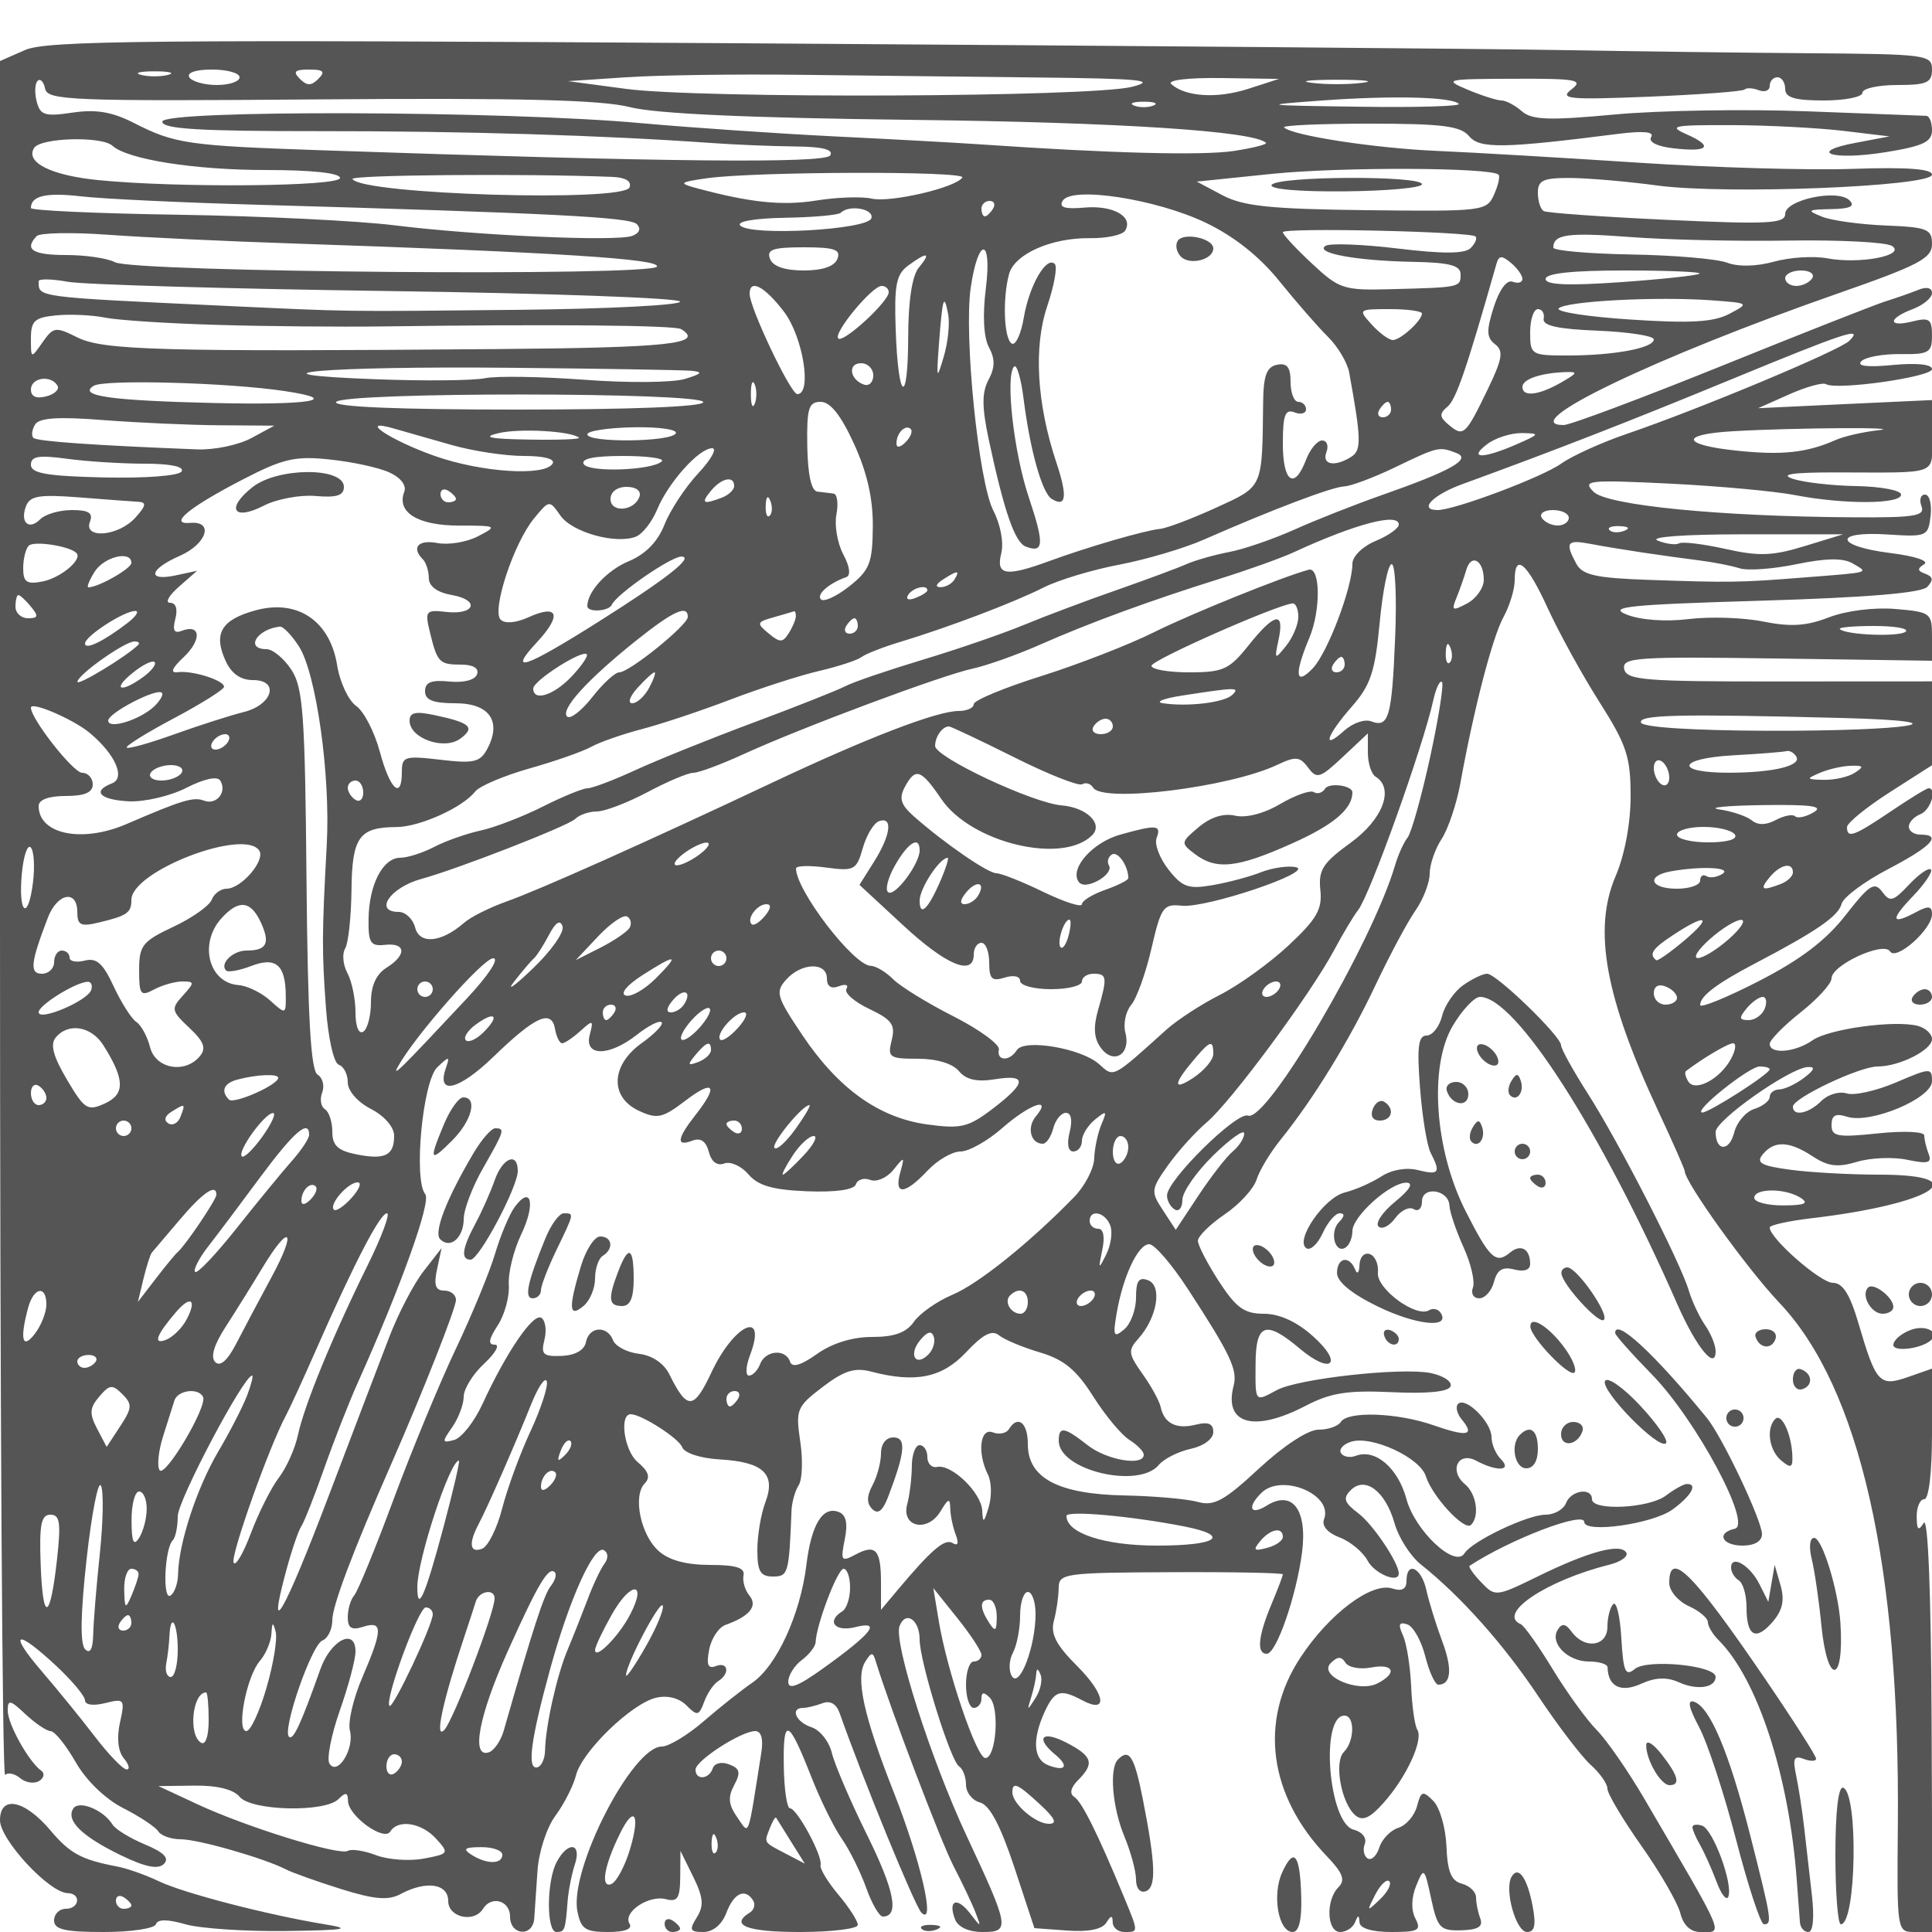 <svg xmlns="http://www.w3.org/2000/svg" version="1.0" width="250" height="250" viewBox="0 0 250 250" preserveAspectRatio="xMidYMid meet">
<g transform="translate(0,250) scale(0.01,-0.01)" fill="#555555" stroke="none">
<path d="M325 24353 l-325 -143 0 -11122 c0 -6117 30 -11092 66 -11056 36 37 124 18 195 -41 72 -60 182 -76 245 -37 64 39 76 99 27 134 -160 114 -433 602 -433 776 0 148 31 142 231 -47 128 -119 274 -217 325 -218 52 0 196 -180 322 -399 136 -239 384 -479 618 -598 215 -109 419 -245 453 -301 35 -55 165 -101 289 -101 227 0 1081 -245 1362 -390 83 -43 403 -157 713 -254 431 -135 611 -150 768 -66 334 179 619 137 619 -90 0 -212 335 -286 450 -100 109 176 350 107 350 -100 0 -246 295 -269 313 -25 7 96 26 373 42 614 16 246 118 561 232 715 112 152 232 387 266 523 77 308 716 927 1035 1004 148 35 297 -2 394 -98 140 -141 162 -137 230 45 40 111 122 231 181 268 156 96 131 257 -30 195 -102 -39 -124 16 -87 211 28 146 123 290 212 322 311 110 421 244 310 379 -58 69 -92 187 -77 261 21 99 -97 136 -435 136 -307 0 -531 61 -664 181 -233 209 -336 714 -179 874 76 78 50 157 -93 277 -172 145 -240 618 -88 618 136 0 621 -310 665 -426 30 -77 236 -144 487 -159 563 -32 729 -188 590 -554 -57 -151 -104 -429 -104 -618 0 -276 39 -343 200 -343 200 0 210 34 242 850 4 110 46 259 93 332 47 73 56 328 20 566 -61 411 -46 449 290 705 277 211 415 255 630 198 572 -150 919 -79 1229 254 215 229 332 290 422 217 68 -56 307 -156 530 -222 311 -92 472 -225 689 -568 156 -247 367 -500 469 -564 102 -64 186 -150 186 -192 0 -152 -480 -71 -727 124 -303 238 -373 248 -373 56 0 -380 1032 -628 1295 -312 65 79 251 172 412 208 168 36 293 129 293 217 0 109 -65 136 -226 96 -253 -63 -409 15 -455 228 -17 79 -123 272 -236 430 -184 260 -189 304 -51 457 242 270 311 682 125 753 -120 47 -157 -6 -157 -224 0 -156 -69 -342 -154 -412 -135 -113 -147 -87 -96 212 83 480 277 891 421 891 68 0 291 -259 497 -575 554 -850 649 -1050 595 -1257 -130 -498 264 -607 932 -259 323 168 541 203 1120 176 465 -22 732 6 756 78 20 61 -97 137 -260 170 -378 75 -1710 -72 -1987 -220 -289 -155 -280 -167 -277 337 3 527 130 571 572 199 412 -347 571 -197 170 161 -210 188 -434 290 -635 290 -253 0 -358 76 -582 420 -149 231 -272 467 -271 525 0 58 156 211 346 341 191 129 376 332 413 450 37 118 176 349 309 514 427 529 889 1281 1229 2000 182 385 414 819 516 965 102 146 186 362 186 479 0 117 69 319 154 449 85 129 194 454 243 721 174 962 415 1891 558 2151 80 146 145 360 145 475 0 364 158 230 430 -365 145 -316 445 -861 667 -1210 352 -554 403 -709 403 -1217 0 -353 -76 -759 -193 -1033 -297 -691 -137 -1570 552 -3045 188 -402 341 -750 341 -773 0 -142 804 -1261 1225 -1705 1041 -1098 1563 -3402 1533 -6767 -12 -1372 -12 -1375 218 -1375 l230 0 -11 2718 c-7 1661 -46 2662 -102 2575 -69 -110 -90 -91 -91 82 -1 124 43 225 98 225 59 0 100 348 100 845 l0 845 -311 -109 c-368 -128 -413 -80 -640 694 -111 378 -204 525 -332 525 -160 0 -817 576 -817 716 0 31 244 85 542 120 1568 184 2155 564 872 564 -377 0 -895 29 -1151 64 -377 51 -443 89 -352 200 150 180 342 172 648 -29 196 -129 323 -144 571 -69 176 53 469 65 651 26 268 -56 321 -41 275 78 -31 80 -56 187 -56 237 0 50 -263 62 -600 27 -524 -55 -600 -41 -600 108 0 127 53 155 202 107 303 -96 1098 238 1098 461 0 175 -20 174 -464 -16 -255 -109 -543 -174 -639 -143 -97 31 -245 -13 -329 -98 -165 -164 -368 -204 -368 -73 0 111 863 520 1098 520 281 0 702 213 702 354 0 68 -83 144 -184 171 -300 78 -1150 -38 -1363 -187 -224 -157 -553 -184 -553 -46 0 50 180 234 400 408 220 174 400 372 400 440 0 172 674 483 757 349 78 -127 543 285 543 482 0 104 -46 111 -193 33 -335 -180 -354 -114 -58 195 158 164 264 322 236 350 -28 27 -156 -61 -283 -197 -206 -219 -246 -229 -347 -91 -99 134 -166 91 -473 -303 -253 -325 -581 -575 -1120 -852 -419 -215 -762 -355 -762 -311 0 116 214 278 714 540 790 414 1075 610 1116 769 22 86 295 289 605 451 561 293 702 445 415 445 -82 0 -150 46 -150 103 0 57 68 129 150 161 132 51 221 336 105 336 -25 0 -245 -135 -489 -300 -478 -322 -566 -354 -566 -203 0 53 248 255 550 449 l550 352 0 542 0 543 -1975 -1 c-1751 -2 -1979 17 -2008 162 -30 149 158 161 1975 135 l2008 -29 0 315 c0 303 -17 316 -475 355 -276 23 -636 -23 -858 -108 -290 -113 -495 -126 -850 -55 -257 52 -692 66 -967 32 -300 -36 -620 -13 -800 58 -253 101 20 129 1739 180 1372 41 2075 100 2150 179 82 88 75 132 -25 169 -104 37 -108 67 -15 124 68 43 -123 106 -439 145 -717 90 -746 286 -35 240 508 -33 526 -25 557 241 17 151 -15 275 -72 275 -57 0 -78 -67 -46 -150 49 -127 -86 -149 -878 -144 -1728 10 -3189 154 -3365 330 -149 149 -70 157 984 106 630 -31 1361 -98 1625 -149 632 -122 1370 -119 1370 7 0 55 -259 104 -575 110 -316 5 -687 48 -825 94 -175 58 -11 83 550 83 1370 -2 1250 -47 1250 475 l0 461 -1125 -52 -1125 -53 400 178 c220 98 435 158 478 133 143 -82 1372 93 1372 195 0 62 -200 82 -506 53 -330 -32 -472 -15 -408 49 54 54 281 95 506 92 368 -5 408 19 408 240 0 212 -34 237 -250 183 -324 -81 -324 36 0 159 138 52 250 146 250 208 0 68 -70 85 -175 42 -96 -39 -287 -106 -425 -149 -137 -43 -1097 -421 -2132 -840 -1036 -418 -1951 -761 -2034 -761 -642 0 1191 880 3541 1700 1055 368 1225 457 1225 642 0 194 -60 218 -598 240 -329 13 -701 64 -825 114 -203 82 -191 92 118 98 245 4 314 37 238 113 -152 152 -833 9 -833 -176 0 -125 -221 -136 -1525 -76 -839 39 -1559 90 -1600 114 -41 23 -75 130 -75 237 0 162 70 193 425 191 234 -2 740 -46 1125 -98 883 -119 3550 -13 3550 141 0 75 -325 99 -1025 75 -564 -20 -1812 16 -2775 80 -962 63 -2132 132 -2600 152 -811 35 -1879 199 -1984 304 -27 27 470 49 1105 49 941 0 1179 -30 1289 -162 136 -164 440 -160 1930 30 328 41 469 27 426 -42 -39 -63 77 -121 288 -145 452 -53 526 24 173 180 -246 109 -182 122 573 120 468 -1 1120 -35 1450 -74 l600 -72 -433 -82 c-651 -122 -303 -233 385 -122 482 78 598 133 598 283 0 102 -34 187 -75 187 -41 1 -727 27 -1525 58 -797 31 -1922 13 -2500 -40 -859 -80 -1079 -72 -1208 42 -87 76 -205 139 -263 139 -58 0 -255 63 -437 139 -315 133 -288 139 597 142 819 3 906 -14 744 -139 -160 -123 -32 -135 1007 -93 655 27 1211 68 1235 93 25 24 108 20 185 -10 77 -29 140 -4 140 57 0 61 45 111 100 111 55 0 100 -67 100 -150 0 -113 122 -150 500 -150 275 0 500 45 500 100 0 55 203 100 450 100 383 0 450 30 450 200 0 191 -70 200 -1575 211 -866 6 -2317 25 -3225 41 -907 17 -5677 56 -10600 88 -7650 49 -8997 36 -9275 -87z m1850 -322 c-96 -25 -254 -25 -350 0 -96 25 -17 46 175 46 193 0 271 -21 175 -46z m925 -31 c0 -55 -132 -100 -294 -100 -162 0 -322 45 -356 100 -37 60 82 100 294 100 196 0 356 -45 356 -100z m1020 -20 c-93 -93 -147 -93 -240 0 -93 93 -67 120 120 120 187 0 213 -27 120 -120z m9330 17 c1312 -14 1528 -36 1200 -120 -524 -135 -5585 -156 -6550 -27 l-750 100 750 50 c413 28 1425 42 2250 32 825 -10 2220 -26 3100 -35z m-9316 -283 c2605 20 3646 -6 4016 -100 336 -86 1535 -140 3650 -165 2673 -31 4429 -145 4581 -297 21 -20 -169 -68 -420 -106 -406 -60 -1593 -30 -3261 85 -302 21 -1157 68 -1900 104 -742 37 -1867 114 -2500 171 -1758 161 -6200 175 -6200 20 0 -95 480 -124 2025 -123 1861 2 3691 -54 5075 -153 303 -22 789 -42 1081 -45 362 -3 509 -40 462 -116 -66 -107 -2180 -85 -6593 67 -1720 59 -1890 84 -2415 352 -284 145 -492 180 -796 135 -357 -53 -418 -35 -464 142 -29 112 -24 233 11 268 35 36 79 -10 98 -101 30 -151 342 -163 3550 -138z m12016 136 c-398 -129 -814 -103 -995 63 -55 50 222 83 650 77 l745 -11 -400 -129z m1475 78 c-179 -23 -471 -23 -650 0 -179 22 -32 40 325 40 358 0 504 -18 325 -40z m1252 -272 c31 -31 -547 -48 -1285 -37 -1272 17 -1298 21 -492 80 911 67 1687 48 1777 -43z m-3952 -22 c-69 -28 -181 -28 -250 0 -69 28 -12 50 125 50 138 0 194 -22 125 -50z m-13470 -520 c194 -177 1062 -314 1989 -314 591 0 956 -39 956 -103 0 -111 -2099 -130 -3123 -28 -614 60 -952 229 -836 416 82 134 874 156 1014 29z m17936 -374 c22 -21 -4 -137 -58 -258 -95 -214 -140 -219 -1640 -202 -1257 15 -1605 51 -1875 194 l-332 176 982 101 c885 90 2821 83 2923 -11z m-11469 -29 c173 -7 254 -56 224 -136 -75 -194 -3462 -92 -3585 108 -34 54 2222 73 3361 28z m4530 -8 c-81 -131 -933 -329 -1173 -273 -126 29 -449 18 -718 -25 -443 -70 -855 -27 -1561 164 -222 61 -206 74 150 125 619 87 3355 95 3302 9z m-9102 -353 c3799 -109 4800 -160 4890 -250 58 -58 36 -116 -58 -152 -201 -77 -2015 4 -3082 137 -467 58 -1716 119 -2775 136 -1059 16 -1925 55 -1925 87 0 158 195 204 650 151 275 -32 1310 -81 2300 -109z m12252 -232 c366 -175 696 -437 954 -757 217 -269 499 -592 627 -719 128 -126 252 -334 275 -461 157 -860 161 -1007 29 -1091 -215 -137 -386 -105 -323 60 31 83 6 150 -56 150 -62 0 -156 -112 -208 -250 -151 -396 -300 -291 -300 211 0 368 30 449 150 403 83 -32 150 -14 150 39 0 53 -45 97 -100 97 -55 0 -100 116 -100 257 0 192 -45 249 -175 223 -134 -27 -176 -138 -180 -482 -13 -1127 6 -1086 -610 -1368 -311 -142 -638 -266 -725 -274 -199 -20 -936 -234 -1437 -418 -557 -204 -688 -183 -617 101 35 138 -9 373 -102 553 -191 369 -383 2262 -293 2884 97 665 279 658 196 -6 -44 -350 -29 -636 40 -764 81 -151 79 -263 -6 -422 -87 -164 -86 -351 4 -775 199 -929 337 -1328 479 -1382 234 -90 241 33 39 636 -196 584 -307 1576 -190 1694 34 34 90 -157 123 -423 84 -664 239 -1213 363 -1290 189 -116 207 31 60 472 -254 762 -296 1497 -117 2025 89 263 133 507 97 543 -108 108 -330 -276 -401 -694 -36 -215 -107 -366 -157 -335 -100 62 -120 579 -34 898 70 260 548 472 1048 465 215 -3 419 41 454 97 111 180 -152 331 -523 299 -259 -23 -338 2 -284 89 117 190 1208 22 1850 -285z m-2752 182 c-34 -55 -82 -100 -106 -100 -24 0 -44 45 -44 100 0 55 48 100 106 100 58 0 78 -45 44 -100z m-1575 -125 c-49 -149 -1557 -233 -1696 -94 -53 53 185 94 579 101 368 6 692 35 722 65 109 109 436 50 395 -72z m7818 -235 c24 -24 -4 -91 -63 -150 -75 -75 -356 -77 -941 -6 -458 55 -880 71 -936 35 -148 -93 395 -193 1122 -207 484 -9 625 -46 625 -162 0 -168 -2 -169 -900 -192 -615 -17 -670 1 -1025 333 -206 192 -375 374 -375 404 0 63 2428 9 2493 -55z m-15293 -91 c3415 -115 4750 -200 4700 -299 -64 -128 -6768 -74 -7013 57 -95 51 -379 93 -630 93 -435 0 -548 72 -382 245 41 43 457 51 925 17 468 -34 1548 -85 2400 -113z m19350 38 c660 10 1260 -21 1333 -70 184 -123 -420 -238 -837 -160 -175 33 -486 14 -691 -43 -228 -63 -463 -68 -607 -13 -129 49 -688 97 -1241 106 -554 10 -1007 50 -1007 89 0 173 185 198 991 137 472 -36 1399 -57 2059 -46z m-12314 -237 c-37 -97 -192 -150 -436 -150 -244 0 -399 53 -436 150 -47 121 38 150 436 150 398 0 483 -29 436 -150z m1053 -113 c-86 -104 -136 -429 -137 -895 -2 -913 -130 -837 -162 97 -20 574 7 711 162 825 249 182 302 172 137 -27z m7811 -146 c0 -47 -56 -63 -125 -37 -77 30 -172 -98 -246 -328 -97 -306 -94 -395 17 -480 112 -87 96 -187 -93 -580 -289 -598 -315 -622 -502 -467 -127 105 -130 147 -20 239 111 94 245 483 633 1848 31 109 68 112 187 13 82 -68 149 -162 149 -208z m2292 68 c-23 -22 -481 -72 -1017 -110 -684 -48 -975 -36 -975 41 0 73 344 110 1017 110 559 0 998 -18 975 -41z m1458 -59 c-34 -55 -127 -100 -206 -100 -79 0 -144 45 -144 100 0 55 93 100 206 100 113 0 178 -45 144 -100z m-18425 -166 c2076 -29 3775 -90 3775 -137 0 -46 -934 -94 -2075 -106 -2345 -24 -2150 -26 -3825 52 -2456 115 -2400 108 -2400 318 0 33 169 31 375 -7 206 -37 2074 -91 4150 -120z m5120 -268 c246 -324 366 -1066 172 -1066 -86 0 -617 1117 -617 1298 0 199 193 98 445 -232z m1355 253 c0 -122 -589 -663 -653 -599 -69 68 437 680 562 680 50 0 91 -37 91 -81z m10876 -281 c-205 -107 -503 -124 -1276 -73 -555 36 -973 101 -930 145 94 94 1267 155 1976 104 492 -36 494 -37 230 -176z m-10164 -553 c-92 -310 -96 -298 -62 165 46 604 65 665 119 385 23 -117 -2 -365 -57 -550z m-9404 411 c628 -19 1592 -27 2142 -20 2167 30 3783 16 3864 -35 308 -190 -156 -240 -2389 -258 -4354 -36 -5090 -15 -5422 150 -285 142 -311 139 -453 -63 -150 -214 -150 -214 -150 51 0 227 48 271 325 298 179 18 464 5 633 -29 170 -34 822 -76 1450 -94z m15592 147 c0 -91 -277 -343 -377 -343 -51 0 -173 90 -273 200 -178 197 -175 200 235 200 228 0 415 -26 415 -57z m1575 -68 c-18 -89 185 -134 700 -154 399 -17 725 -67 725 -113 0 -112 -515 -208 -1112 -208 -475 0 -488 8 -488 300 0 165 45 300 100 300 55 0 89 -56 75 -125z m3954 -286 c-123 -123 -1950 -887 -2875 -1202 -328 -112 -712 -286 -854 -387 -245 -175 -1377 -600 -1597 -600 -252 0 -66 195 322 336 1182 431 2159 811 3475 1354 1495 616 1719 689 1529 499z m-14979 -387 c152 -15 131 -40 -90 -106 -159 -48 -744 -52 -1300 -10 -555 41 -1134 51 -1285 20 -151 -31 -781 -37 -1400 -14 -1855 68 -657 172 1725 149 1183 -11 2240 -29 2350 -39z m2350 -60 c0 -87 -53 -141 -119 -119 -185 62 -216 277 -39 277 87 0 158 -71 158 -158z m8900 -92 c-290 -166 -500 -190 -500 -57 0 99 228 179 550 192 174 7 167 -11 -50 -135z m-19457 -39 c30 -48 -35 -112 -144 -140 -129 -34 -199 -3 -199 88 0 155 256 194 343 52z m2937 -71 c760 -113 343 -184 -910 -155 -1347 32 -1768 92 -1557 223 138 85 1735 42 2467 -68z m6086 -165 c-28 -69 -50 -12 -50 125 0 138 22 194 50 125 28 -69 28 -181 0 -250z m-666 21 c0 -59 -934 -96 -2406 -96 -1544 0 -2384 35 -2345 98 81 131 4751 129 4751 -2z m1951 -540 c170 -371 247 -712 243 -1075 -4 -467 -41 -559 -304 -768 -165 -130 -330 -206 -367 -169 -63 63 103 209 327 288 61 22 47 135 -38 294 -76 143 -116 375 -89 517 27 141 11 263 -37 270 -47 6 -141 18 -208 25 -79 8 -125 214 -132 587 -8 494 17 575 174 575 124 0 262 -174 431 -544z m6949 444 c0 -55 -48 -100 -106 -100 -58 0 -78 45 -44 100 34 55 82 100 106 100 24 0 44 -45 44 -100z m-15150 -203 l700 -5 -298 -161 c-164 -89 -479 -155 -700 -146 -1336 52 -2074 104 -2120 149 -28 29 -19 107 22 173 54 87 302 103 885 57 446 -34 1126 -65 1511 -67z m2997 -256 c273 -78 692 -141 931 -141 264 0 410 -39 372 -100 -103 -166 -919 -113 -1522 99 -582 205 -1018 498 -528 355 138 -40 474 -136 747 -213z m1645 95 c23 -20 -270 -31 -650 -24 -507 8 -612 31 -392 83 274 65 942 27 1042 -59z m1252 55 c-69 -112 -1144 -122 -1144 -11 0 44 270 85 600 91 336 6 576 -30 544 -80z m2974 -113 c-71 -71 -118 -77 -118 -15 0 134 118 252 185 185 28 -28 -2 -105 -67 -170z m12582 154 c-192 -21 -440 -78 -550 -127 -369 -163 -689 -198 -1271 -137 -722 75 -751 212 -54 252 796 46 2274 55 1875 12z m-4686 -186 c-430 -186 -621 -183 -370 7 107 81 309 145 450 143 240 -4 234 -13 -80 -150z m-10579 -371 c-167 -179 -363 -477 -436 -662 -88 -223 -245 -384 -463 -475 -283 -119 -536 -393 -536 -581 0 -85 278 -69 317 18 60 137 767 625 901 623 170 -3 -191 -286 -1076 -845 -953 -601 -1178 -677 -799 -269 333 357 284 506 -108 327 -160 -72 -302 -84 -357 -29 -118 118 169 990 432 1309 198 241 199 241 342 37 151 -216 714 -373 975 -273 85 33 209 190 275 349 146 353 543 796 713 796 68 0 -13 -146 -180 -325z m9811 263 c202 -78 -68 -230 -975 -548 -341 -120 -846 -319 -1121 -443 -275 -123 -657 -255 -850 -291 -193 -37 -440 -108 -550 -157 -110 -49 -515 -199 -900 -334 -385 -134 -925 -337 -1200 -451 -275 -114 -865 -317 -1311 -451 -447 -135 -897 -288 -1000 -342 -104 -54 -639 -266 -1189 -471 -550 -205 -1233 -480 -1519 -611 -285 -132 -568 -239 -628 -239 -60 0 -322 -107 -581 -238 -260 -130 -621 -270 -804 -309 -182 -40 -452 -135 -600 -212 -147 -77 -345 -140 -439 -140 -225 -1 -405 -349 -410 -794 -4 -309 25 -354 213 -333 273 30 283 -132 18 -297 -132 -83 -200 -233 -200 -445 0 -176 -45 -348 -100 -382 -59 -36 -100 68 -100 251 0 172 -47 400 -105 508 -57 107 -70 250 -29 317 41 67 78 405 82 753 7 689 98 817 582 819 302 2 858 253 1020 461 55 70 370 203 700 297 330 93 690 219 800 280 110 61 403 163 650 228 248 64 765 236 1150 383 385 147 903 314 1150 371 248 58 495 139 550 181 55 41 280 129 500 195 624 189 1466 508 1850 702 193 98 634 231 981 297 348 66 843 212 1100 326 884 388 1657 681 1813 687 86 3 381 114 656 246 560 270 570 272 796 186z m-16976 -138 c335 0 518 -38 480 -100 -35 -57 -461 -90 -1006 -78 -738 17 -944 53 -944 164 0 111 100 127 464 78 255 -35 708 -64 1006 -64z m3168 -113 c147 -67 225 -168 193 -251 -102 -265 174 -436 706 -437 497 0 505 -5 249 -138 -145 -76 -381 -115 -525 -88 -250 48 -343 -58 -187 -213 40 -41 74 -149 75 -241 1 -106 109 -185 295 -218 371 -64 305 -262 -73 -219 -259 30 -274 12 -211 -250 97 -403 123 -432 404 -432 159 0 237 -47 209 -125 -25 -74 -171 -112 -358 -94 -232 24 -315 -9 -315 -125 0 -115 103 -156 393 -156 441 0 603 -234 412 -591 -92 -172 -175 -191 -606 -140 -462 54 -499 43 -499 -155 0 -371 -153 -233 -284 255 -69 258 -207 526 -307 596 -100 70 -211 306 -246 525 -92 574 -510 859 -1050 714 -449 -121 -556 -300 -394 -655 75 -165 194 -249 354 -249 350 0 254 -323 -124 -415 -164 -41 -563 -168 -886 -284 -322 -116 -603 -195 -623 -175 -20 20 255 191 611 380 356 189 648 373 648 407 1 84 -409 214 -599 189 -102 -13 -77 50 77 195 236 223 221 434 -23 341 -101 -39 -124 4 -85 154 33 127 7 208 -68 208 -68 0 -17 93 113 207 l236 207 -275 -59 c-378 -81 -346 78 50 252 351 154 447 453 138 427 -294 -25 -17 203 687 566 517 267 672 302 1121 254 287 -30 632 -105 767 -167z m3526 144 c-118 -118 -942 -148 -1010 -37 -43 70 130 106 507 106 315 0 541 -31 503 -69z m936 -320 c0 -49 -71 -117 -158 -150 -245 -94 -277 -74 -142 89 138 166 300 199 300 61z m-3600 -167 c0 -24 -45 -44 -100 -44 -55 0 -100 48 -100 106 0 58 45 78 100 44 55 -34 100 -82 100 -106z m2375 31 c-63 -189 -375 -216 -375 -32 0 92 85 157 208 157 123 0 191 -52 167 -125z m-6485 -68 c109 -5 100 -53 -40 -207 -217 -240 -674 -279 -586 -50 43 112 -16 150 -233 150 -160 0 -344 -53 -409 -118 -150 -150 -266 -42 -185 170 51 132 174 152 687 112 344 -27 689 -53 766 -57z m8170 -180 c-33 -33 -56 26 -52 131 5 117 28 141 60 61 29 -72 26 -159 -8 -192z m10340 -27 c0 -55 -65 -100 -144 -100 -79 0 -172 45 -206 100 -34 55 31 100 144 100 113 0 206 -45 206 -100z m-2200 -88 c0 -48 -135 -144 -300 -212 -167 -69 -300 -200 -300 -294 0 -305 -320 -1151 -512 -1353 -227 -238 -244 -81 -44 397 148 354 142 917 -9 878 -325 -86 -1531 -573 -2009 -812 -317 -158 -970 -412 -1451 -564 -481 -151 -875 -315 -875 -364 0 -48 -88 -88 -196 -88 -279 0 -1184 -348 -2404 -924 -1617 -763 -3009 -1386 -3445 -1541 -217 -77 -465 -201 -550 -276 -293 -256 -575 -284 -633 -62 -29 112 -125 203 -213 203 -326 0 -110 316 291 426 467 127 1903 687 1993 777 53 53 180 97 282 97 101 0 395 113 654 250 258 138 525 250 593 250 68 0 361 109 651 242 742 340 2562 1020 2963 1106 185 40 580 181 879 313 635 281 1425 570 2335 855 357 112 785 265 950 342 792 365 1350 511 1350 354z m2919 -80 c-72 -29 -159 -26 -192 8 -33 33 26 56 131 52 117 -5 141 -28 61 -60z m2331 -199 c-412 -127 -592 -133 -1023 -36 -288 64 -558 97 -600 72 -43 -24 -167 -8 -277 36 -116 47 345 81 1100 81 l1300 0 -500 -153z m-22361 -89 c83 -83 -206 -324 -442 -369 -202 -39 -247 -7 -247 172 0 121 32 252 72 292 66 66 527 -4 617 -95z m20261 7 c220 -33 551 -79 735 -102 185 -23 421 -69 526 -103 105 -33 436 -9 737 54 380 78 601 82 724 10 213 -124 248 -114 -622 -182 -842 -67 -968 -68 -2029 -31 -676 24 -846 63 -925 210 -147 274 -120 313 179 256 151 -29 455 -79 675 -112z m-19550 -135 c0 -73 -427 -316 -556 -316 -25 0 11 90 79 200 122 196 477 282 477 116z m17500 -218 c0 -105 -97 -243 -215 -306 -191 -102 -207 -94 -139 71 42 103 99 265 127 361 63 219 227 128 227 -126z m-1147 -746 c-42 -1032 -82 -1173 -310 -1086 -83 32 -239 -22 -347 -119 -297 -269 -235 -68 95 308 245 279 302 451 362 1088 39 416 109 757 155 757 47 0 67 -427 45 -948z m-5703 748 c-34 -55 -115 -99 -181 -98 -71 0 -59 40 31 98 192 124 227 124 150 0z m-350 -139 c0 -22 -70 -66 -155 -99 -89 -34 -129 -18 -94 39 58 95 249 141 249 60z m-11600 -211 c102 -123 95 -150 -38 -150 -89 0 -162 68 -162 150 0 83 17 150 38 150 21 0 94 -67 162 -150z m16400 -131 c0 -99 -71 -268 -157 -375 -150 -186 -154 -182 -98 81 79 371 -52 346 -388 -75 -251 -314 -329 -350 -768 -350 -269 0 -489 38 -489 85 0 73 1608 784 1825 807 41 4 75 -73 75 -173z m-15150 -80 c-309 -238 -550 -354 -550 -266 0 95 505 422 650 421 55 0 10 -70 -100 -155z m7250 78 c0 -106 -756 -717 -887 -717 -54 0 -212 -145 -350 -322 -139 -177 -285 -289 -325 -250 -90 91 265 481 896 985 477 381 666 467 666 304z m1398 8 c0 -41 -42 -140 -92 -219 -78 -124 -114 -124 -262 -1 -158 131 -153 146 68 208 131 37 249 72 263 77 14 6 24 -24 23 -65z m802 -125 c0 -55 -48 -100 -106 -100 -58 0 -78 45 -44 100 34 55 82 100 106 100 24 0 44 -45 44 -100z m-7234 -261 c225 -343 412 -1669 362 -2570 -63 -1154 -64 -1380 -10 -2114 29 -394 101 -711 166 -733 64 -21 116 -124 116 -228 0 -109 127 -255 300 -344 175 -90 300 -235 300 -347 0 -256 -119 -314 -490 -240 -240 48 -310 115 -310 294 0 127 -43 258 -96 290 -52 33 -68 130 -35 216 33 87 6 191 -60 232 -88 54 -127 740 -143 2523 -19 2138 -44 2484 -196 2716 -96 146 -241 266 -322 266 -281 0 -126 259 175 292 40 4 149 -109 243 -253z m20795 189 c-71 -72 -773 -46 -853 31 -23 23 176 41 442 41 266 0 451 -32 411 -72z m-22872 -172 c-149 -149 -789 -537 -787 -478 2 90 613 522 738 522 51 0 73 -20 49 -44z m16971 -229 c-33 -33 -56 26 -52 131 5 117 28 141 60 61 29 -72 26 -159 -8 -192z m-11360 -177 c-233 -248 -500 -333 -500 -159 0 100 625 500 692 444 23 -20 -63 -148 -192 -285z m-5544 -8 c-292 -213 -414 -171 -142 49 130 106 258 169 286 142 27 -27 -38 -113 -144 -191z m15544 158 c0 -55 -48 -100 -106 -100 -58 0 -78 45 -44 100 34 55 82 100 106 100 24 0 44 -45 44 -100z m-9000 -300 c-59 -110 -157 -200 -219 -200 -62 0 -31 90 69 200 100 110 198 200 219 200 21 0 -10 -90 -69 -200z m10105 -900 c-111 -509 -242 -976 -291 -1038 -49 -61 -123 -224 -163 -362 -300 -1014 -1660 -3328 -1902 -3236 -144 56 -1048 -835 -1048 -1033 -1 -66 44 -147 99 -181 55 -34 100 22 100 124 0 102 180 361 400 576 220 215 400 342 400 283 0 -60 -66 -163 -147 -231 -81 -67 -280 -323 -443 -569 l-296 -447 -166 254 c-159 241 -155 269 66 582 128 180 354 430 501 555 313 264 1340 1653 1647 2226 116 217 257 452 312 521 152 192 839 2109 972 2713 35 158 86 265 113 238 26 -27 -43 -466 -154 -975z m-16511 658 c-183 -173 -594 -300 -594 -183 0 99 625 424 694 361 24 -23 -21 -102 -100 -178z m13951 150 c-103 -99 -574 -156 -895 -108 -110 16 3 62 250 100 698 108 749 109 645 8z m-14785 -491 c332 -276 468 -585 288 -654 -262 -101 -157 -212 218 -232 201 -10 536 68 744 174 233 119 403 155 440 94 92 -148 -50 -321 -211 -259 -135 52 -283 7 -1004 -304 -574 -247 -1135 -132 -1135 234 0 82 129 130 350 130 244 0 350 45 350 150 0 82 -62 150 -137 150 -115 0 -663 697 -663 843 0 86 547 -149 760 -326z m22690 192 c1642 -43 868 -171 -991 -165 -967 4 -1605 45 -1625 106 -34 102 493 114 2616 59z m-9450 -109 c0 -55 -70 -100 -156 -100 -86 0 -128 45 -94 100 34 55 104 100 156 100 52 0 94 -45 94 -100z m-1277 -399 c439 -220 835 -377 881 -349 45 28 109 8 141 -44 124 -200 1765 3 2382 295 239 113 293 108 400 -36 112 -151 153 -139 448 138 l325 305 0 -249 c0 -137 45 -277 100 -311 246 -152 94 -553 -323 -855 -360 -261 -419 -352 -392 -611 27 -251 -46 -377 -415 -721 -246 -229 -644 -515 -884 -636 -240 -121 -550 -323 -690 -448 -709 -639 -680 -624 -874 -449 -227 205 -972 332 -1065 181 -92 -148 -264 -142 -232 8 14 65 -250 258 -586 429 -336 170 -688 387 -782 481 -94 94 -224 172 -289 173 -221 3 -968 976 -968 1261 0 35 175 40 389 11 365 -49 394 -33 476 254 48 169 144 325 211 347 181 61 150 -181 -66 -525 l-189 -300 565 -523 c560 -519 914 -665 914 -377 0 83 45 150 100 150 55 0 100 -116 100 -257 0 -211 35 -245 200 -193 115 36 200 18 200 -43 0 -59 180 -107 400 -107 220 0 400 45 400 100 0 55 68 100 150 100 175 0 181 -44 59 -469 -64 -224 -54 -368 35 -489 163 -224 391 -87 319 191 -31 115 3 279 74 363 72 85 190 415 263 733 124 535 154 577 392 551 319 -34 1734 444 1475 499 -101 21 -303 -8 -450 -66 -147 -58 -429 -133 -628 -167 -311 -54 -390 -26 -569 202 -115 146 -184 329 -154 408 65 170 2 176 -466 45 -356 -98 -655 -430 -547 -605 37 -61 132 -58 256 9 108 58 172 145 142 193 -30 49 -13 114 37 145 77 47 212 -148 212 -306 0 -26 -135 -94 -300 -152 -165 -58 -300 -141 -300 -186 0 -44 -225 27 -500 160 -274 133 -547 241 -606 241 -110 0 -668 384 -1065 733 -173 152 -199 235 -122 381 138 258 209 235 473 -153 386 -568 1569 -852 1952 -469 147 147 -69 359 -393 386 -377 31 -1639 624 -1639 770 0 119 94 252 179 252 25 0 405 -180 844 -399z m-10173 199 c-34 -55 -107 -100 -162 -100 -55 0 -72 45 -38 100 34 55 107 100 162 100 55 0 72 -45 38 -100z m20293 -189 c74 -119 -291 -208 -862 -210 -717 -2 -683 184 41 225 345 19 659 44 697 55 38 10 94 -21 124 -70z m-1643 -273 c0 -82 -45 -122 -100 -88 -55 34 -100 129 -100 212 0 82 45 122 100 88 55 -34 100 -129 100 -212z m-19250 62 c-34 -55 -152 -100 -262 -100 -110 0 -172 45 -138 100 34 55 152 100 262 100 110 0 172 -45 138 -100z m21650 0 c-82 -53 -262 -94 -400 -91 -229 5 -233 12 -50 91 110 47 290 88 400 91 165 5 174 -11 50 -91z m-19300 -256 c0 -86 -45 -128 -100 -94 -55 34 -100 104 -100 156 0 52 45 94 100 94 55 0 100 -70 100 -156z m18767 -256 c-100 -59 -207 -81 -238 -51 -30 31 -142 9 -249 -47 -126 -68 -234 -70 -311 -6 -66 54 -254 118 -419 142 -165 24 83 49 550 56 643 9 806 -14 667 -94z m-1017 -288 c37 -60 -99 -100 -344 -100 -223 0 -406 45 -406 100 0 55 155 100 344 100 189 0 372 -45 406 -100z m-22024 -624 c-65 -508 -193 -396 -143 125 22 229 74 379 115 333 42 -46 54 -252 28 -458z m2930 415 c78 -128 -236 -491 -425 -491 -75 0 -162 -64 -192 -143 -30 -78 -254 -236 -497 -350 -400 -188 -442 -242 -442 -561 0 -318 19 -343 193 -250 107 57 271 104 366 104 160 0 161 -12 7 -183 -155 -171 -150 -197 83 -416 190 -179 222 -265 138 -367 -194 -234 -576 -164 -646 117 -35 138 -115 285 -177 325 -63 41 -194 248 -293 460 -138 299 -222 374 -375 334 -108 -28 -196 -10 -196 39 0 50 -45 91 -100 91 -55 0 -100 -67 -100 -150 0 -82 -71 -150 -157 -150 -163 0 -149 139 76 725 122 319 381 369 381 73 0 -169 44 -191 275 -136 371 89 425 126 425 294 0 373 1470 936 1656 635z m5700 -44 c-107 -81 -242 -146 -300 -144 -58 2 -19 69 88 150 107 81 242 146 300 144 58 -2 19 -69 -88 -150z m2844 49 c0 -173 -316 -598 -405 -543 -46 28 -7 185 86 349 169 297 319 389 319 194z m279 -371 c-164 -386 -279 -500 -279 -278 0 158 260 553 363 553 18 0 -20 -124 -84 -275z m10107 66 c-70 -43 -162 -56 -206 -28 -44 27 -80 1 -80 -57 0 -58 -135 -106 -300 -106 -349 0 -405 168 -75 226 397 70 796 49 661 -35z m914 20 c0 -49 -71 -117 -158 -150 -245 -94 -277 -74 -142 89 138 166 300 199 300 61z m-10546 -304 c-36 -59 -114 -107 -172 -107 -66 0 -59 57 20 152 137 166 260 129 152 -45z m-9277 -347 c122 -268 74 -360 -188 -360 -177 0 -351 -172 -263 -259 25 -26 173 1 327 60 319 122 443 13 445 -391 2 -236 -2 -237 -202 -57 -112 102 -296 191 -409 200 -386 28 -517 538 -222 864 224 248 381 230 512 -57z m6521 88 c-70 -84 -147 -132 -172 -107 -70 69 71 259 192 259 66 0 59 -57 -20 -152z m-1753 -156 c-32 -51 -201 -166 -376 -255 l-319 -161 290 308 c160 170 329 285 377 256 47 -30 60 -96 28 -148z m-1254 -528 c-238 -228 -344 -301 -237 -164 108 138 223 273 256 300 33 28 119 162 192 300 88 167 146 205 177 113 25 -75 -149 -322 -388 -549z m6937 432 c-29 -112 -76 -182 -103 -154 -54 54 41 358 112 358 25 0 20 -92 -9 -204z m7961 -71 c-180 -151 -341 -264 -358 -250 -97 79 -51 148 219 326 437 288 518 243 139 -76z m580 22 c-154 -136 -334 -246 -400 -244 -65 2 7 114 162 250 154 136 334 246 400 244 65 -2 -7 -114 -162 -250z m-12969 -247 c0 -55 -45 -100 -100 -100 -55 0 -100 45 -100 100 0 55 45 100 100 100 55 0 100 -45 100 -100z m-3361 -522 c-863 -922 -973 -1031 -889 -878 218 395 1102 1400 1231 1400 85 0 -60 -220 -342 -522z m2445 260 c-145 -144 -319 -243 -389 -220 -73 25 17 134 214 261 449 287 492 277 175 -41z m2216 1 c0 -104 55 -139 155 -101 86 33 130 18 98 -33 -32 -52 101 -168 294 -260 295 -140 342 -205 291 -406 -55 -222 -31 -239 339 -239 243 0 450 -62 531 -160 93 -111 232 -143 462 -106 425 69 418 -43 -25 -381 -315 -240 -410 -263 -847 -203 -626 86 -1153 464 -1620 1162 -331 494 -348 552 -204 713 197 220 526 229 526 14z m-9520 -149 c-47 -142 -680 -410 -680 -288 0 91 474 386 633 394 46 2 67 -45 47 -106z m4420 10 c0 -55 -45 -100 -100 -100 -55 0 -100 45 -100 100 0 55 45 100 100 100 55 0 100 -45 100 -100z m10950 0 c-34 -55 -107 -100 -162 -100 -55 0 -72 45 -38 100 34 55 107 100 162 100 55 0 72 -45 38 -100z m5150 -111 c0 -49 -67 -89 -150 -89 -82 0 -150 66 -150 147 0 89 59 124 150 89 83 -31 150 -98 150 -147z m-12846 -82 c-36 -59 -114 -107 -172 -107 -66 0 -59 57 20 152 137 166 260 129 152 -45z m13982 -57 c-31 -82 -126 -150 -209 -150 -123 0 -128 28 -27 150 68 83 163 150 209 150 47 0 59 -67 27 -150z m-14886 -50 c-34 -55 -82 -100 -106 -100 -24 0 -44 45 -44 100 0 55 48 100 106 100 58 0 78 -45 44 -100z m1100 -200 c-100 -111 -205 -179 -232 -151 -28 27 32 140 132 251 100 111 205 179 232 151 28 -27 -32 -140 -132 -251z m-2793 -57 c-92 -92 -195 -138 -229 -104 -35 35 23 126 129 204 249 182 316 115 100 -100z m1017 -143 c33 0 139 72 236 159 163 148 172 144 121 -50 -74 -283 250 -282 611 2 148 117 291 189 319 161 28 -27 -87 -148 -255 -268 -402 -286 -420 -700 -38 -878 236 -109 304 -95 599 130 373 285 435 200 133 -183 -241 -307 -255 -415 -41 -333 107 41 177 -7 213 -145 34 -130 109 -185 200 -150 80 30 220 -33 312 -140 125 -147 313 -202 760 -220 373 -14 607 19 631 90 21 63 105 88 186 57 82 -31 216 27 299 130 144 180 148 178 88 -37 -81 -295 60 -285 352 25 129 138 322 250 429 250 107 0 348 135 536 300 358 314 659 420 439 154 -121 -144 -67 -354 90 -354 46 0 106 90 135 200 29 110 102 200 164 200 68 0 87 -96 48 -250 -39 -154 -20 -250 48 -250 61 0 111 62 111 138 0 76 76 199 169 275 150 122 159 115 83 -63 -46 -110 -89 -309 -93 -441 -5 -133 -122 -358 -261 -500 -577 -592 -1239 -1123 -1574 -1263 -197 -83 -420 -239 -497 -348 -99 -142 -253 -198 -542 -198 -256 0 -517 -81 -713 -220 -210 -149 -322 -181 -349 -100 -56 170 -318 149 -387 -30 -31 -82 -96 -150 -144 -150 -48 0 -42 119 13 264 227 598 -202 409 -497 -218 -231 -493 -315 -498 -547 -29 -71 143 -223 245 -394 265 -153 18 -303 97 -334 175 -75 196 -311 180 -351 -23 -20 -104 -137 -171 -312 -179 -243 -10 -273 18 -225 210 31 123 12 250 -41 283 -105 64 -453 -446 -761 -1116 -106 -230 -271 -439 -367 -465 -158 -43 -160 -28 -25 165 82 117 149 295 149 395 0 100 119 293 265 428 145 135 207 245 138 245 -91 0 -81 68 37 249 90 137 154 373 144 525 -11 152 61 446 161 655 189 396 129 644 -86 351 -68 -93 -181 -363 -252 -600 -70 -236 -298 -790 -507 -1230 -209 -440 -572 -1317 -807 -1950 -234 -632 -464 -1193 -510 -1245 -46 -52 -83 -179 -83 -282 0 -141 49 -171 200 -123 256 81 254 -38 -12 -656 -116 -270 -189 -580 -160 -688 61 -235 -162 -593 -265 -426 -38 60 23 369 134 686 112 318 203 661 203 763 0 313 -319 152 -455 -229 -254 -716 -352 -926 -406 -873 -89 90 293 1192 433 1245 70 27 128 146 128 264 0 184 262 880 760 2014 411 937 840 2024 840 2129 0 67 -68 121 -152 121 -113 0 -137 70 -93 275 l59 275 -232 -298 c-128 -163 -327 -546 -444 -850 -117 -303 -473 -1238 -792 -2077 -567 -1494 -801 -1903 -544 -953 71 263 159 523 197 578 37 55 170 393 296 750 126 358 320 853 431 1100 562 1252 956 2351 877 2447 -155 186 -33 1467 156 1644 155 146 164 145 110 -13 -124 -356 167 -286 616 148 543 525 752 619 797 358 18 -101 59 -184 92 -184z m2275 199 c-99 -110 -203 -179 -229 -152 -67 67 182 353 308 353 57 0 21 -90 -79 -201z m-8212 -224 c279 -442 284 -633 21 -753 -225 -103 -263 -79 -492 308 -178 301 -219 456 -145 545 162 196 460 147 616 -100z m7863 -64 c0 -49 -74 -118 -164 -153 -137 -52 -144 -38 -38 90 144 173 202 191 202 63z m6500 -49 c0 -77 -118 -216 -262 -311 -272 -178 -256 -73 43 274 181 211 219 218 219 37z m6701 -60 c-141 -264 -467 -438 -555 -296 -36 59 -50 119 -31 134 227 172 546 360 611 360 44 0 33 -89 -25 -198z m499 -139 c0 -59 -788 -563 -873 -559 -129 7 606 596 744 596 71 0 129 -17 129 -37z m444 -110 c-107 -81 -250 -148 -319 -150 -69 -2 -125 -45 -125 -96 0 -52 -90 -122 -200 -157 -110 -35 -227 -173 -260 -306 -63 -250 -240 -243 -240 9 0 153 959 828 1194 840 100 5 85 -38 -50 -140z m-19744 0 c0 -91 -575 -345 -637 -282 -111 111 -67 213 112 260 251 66 525 77 525 22z m-3000 -259 c0 -52 -45 -94 -100 -94 -55 0 -100 70 -100 156 0 86 45 128 100 94 55 -34 100 -104 100 -156z m1736 -243 c-31 -83 -102 -122 -157 -88 -62 38 -48 95 35 148 182 115 189 112 122 -60z m7960 -157 c-120 -168 -243 -280 -274 -249 -51 51 360 555 452 555 22 0 -58 -138 -178 -306z m-6900 -100 c-120 -168 -240 -284 -267 -257 -62 62 293 556 403 560 45 2 -16 -135 -136 -303z m-1696 106 c0 -55 -45 -100 -100 -100 -55 0 -100 45 -100 100 0 55 45 100 100 100 55 0 100 -45 100 -100z m7900 -6 c0 -58 -45 -78 -100 -44 -55 34 -100 82 -100 106 0 24 45 44 100 44 55 0 100 -48 100 -106z m-5600 -79 c0 -47 -101 -200 -225 -339 -124 -140 -444 -530 -713 -869 -268 -338 -510 -593 -537 -566 -27 27 49 175 168 329 120 154 426 561 680 905 430 579 627 749 627 540z m6400 -265 c-129 -137 -251 -250 -270 -250 -19 0 39 113 129 250 90 138 212 250 270 250 58 0 0 -112 -129 -250z m4200 106 c0 -79 -45 -172 -100 -206 -55 -34 -100 31 -100 144 0 113 45 206 100 206 55 0 100 -65 100 -144z m-10582 -678 c-71 -71 -118 -77 -118 -15 0 134 118 252 185 185 28 -28 -2 -105 -67 -170z m531 21 c-99 -110 -203 -179 -229 -152 -67 67 182 353 308 353 57 0 21 -90 -79 -201z m-1749 41 c0 -62 -399 -654 -499 -740 -32 -27 -161 -184 -287 -348 l-230 -299 72 299 c40 164 89 317 109 340 20 23 182 215 361 425 298 352 474 472 474 323z m20500 -40 c112 -72 54 -97 -225 -98 -206 -1 -375 43 -375 98 0 127 403 127 600 0z m-18544 -875 c-453 -917 -819 -1809 -901 -2195 -38 -176 -149 -424 -246 -550 -98 -127 -261 -451 -363 -721 -102 -270 -203 -439 -224 -376 -35 105 467 1513 678 1901 49 91 228 481 397 866 488 1109 821 1750 910 1750 45 0 -68 -304 -251 -675z m9610 519 c33 -85 10 -254 -51 -375 -101 -202 -105 -198 -52 56 36 170 16 275 -52 275 -61 0 -111 45 -111 100 0 158 200 116 266 -56z m-10852 -669 c-156 -289 -362 -676 -457 -861 -114 -220 -208 -303 -272 -239 -64 64 -17 222 134 455 127 197 341 540 476 764 357 592 452 497 119 -119z m-2914 -356 c0 -99 -66 -268 -147 -375 -163 -215 -200 -79 -90 331 72 269 237 300 237 44z m12700 31 c0 -82 -42 -150 -94 -150 -126 0 -217 156 -137 236 113 113 231 69 231 -86z m850 50 c-34 -55 -107 -100 -162 -100 -55 0 -72 45 -38 100 34 55 107 100 162 100 55 0 72 -45 38 -100z m-11739 -280 c-58 -108 -177 -224 -263 -257 -173 -67 -127 60 133 363 190 220 270 155 130 -106z m9602 -447 c-167 -167 -261 -1 -106 186 94 112 148 126 176 43 22 -66 -10 -169 -70 -229z m-10773 -90 c-29 -45 -94 -83 -146 -83 -52 0 -94 38 -94 83 0 46 66 84 146 84 80 0 122 -38 94 -84z m1957 -441 c-54 -143 -222 -469 -373 -725 -278 -473 -512 -1186 -520 -1586 -2 -121 -47 -246 -99 -278 -105 -65 -75 611 31 717 35 35 64 175 64 310 0 205 854 1820 962 1820 18 0 -11 -116 -65 -258z m3668 -461 c-136 -292 -301 -742 -367 -1000 -66 -257 -183 -492 -259 -521 -160 -62 -179 66 -47 316 120 227 469 1024 679 1548 91 228 183 364 204 302 20 -62 -74 -352 -210 -645z m-5310 63 l-175 -267 -124 236 c-102 196 -97 268 28 415 134 157 170 161 300 31 129 -129 126 -179 -29 -415z m1072 381 c62 -120 -495 -1058 -563 -948 -34 55 -13 251 46 437 59 185 125 392 146 461 41 136 308 172 371 50z m6923 -25 c-34 -55 -82 -100 -106 -100 -24 0 -44 45 -44 100 0 55 48 100 106 100 58 0 78 -45 44 -100z m-2238 -727 c-98 -98 -110 -86 -56 56 38 99 94 154 125 124 30 -31 0 -112 -69 -180z m-1574 -936 c-237 -887 -338 -1119 -338 -772 0 352 422 1635 538 1635 17 0 -73 -388 -200 -863z m1380 541 c-71 -71 -118 -77 -118 -15 0 134 118 252 185 185 28 -28 -2 -105 -67 -170z m-5826 -878 c-44 -412 -82 -883 -86 -1045 -4 -195 -40 -261 -105 -196 -66 66 -59 461 20 1172 66 589 149 1015 185 945 36 -69 29 -463 -14 -876z m606 575 c0 -124 -45 -292 -98 -375 -72 -112 -97 -54 -98 225 -1 206 43 375 98 375 55 0 99 -101 98 -225z m-1160 -650 c-89 -801 -184 -831 -212 -68 -19 515 6 643 126 643 123 0 138 -103 86 -575z m7084 -59 c-49 -64 -148 -273 -220 -466 -73 -192 -189 -485 -258 -650 -139 -330 -286 -988 -291 -1300 -2 -110 -48 -209 -103 -220 -133 -27 -82 359 168 1270 250 912 570 1619 698 1540 55 -34 57 -106 6 -174z m-6029 -141 c-4 -41 -46 -165 -93 -275 -76 -177 -87 -169 -93 75 -4 151 38 275 93 275 55 0 97 -34 93 -75z m5334 -148 c-87 -108 -229 -544 -608 -1869 -38 -133 -125 -260 -194 -283 -233 -78 -131 469 243 1304 393 875 530 1106 611 1026 27 -28 4 -108 -52 -178z m1029 -365 c-145 -282 -456 -597 -456 -463 0 41 97 247 216 458 243 432 463 436 240 5z m-1756 205 c0 -183 -532 -1576 -650 -1701 -130 -139 -25 357 251 1184 64 192 134 406 155 475 42 138 244 173 244 42z m1954 -626 c-138 -243 -252 -408 -253 -369 -2 141 445 989 475 900 17 -50 -83 -289 -222 -531z m-2754 421 c0 -137 -516 -1230 -560 -1186 -68 69 375 1274 469 1274 50 0 91 -40 91 -88z m-3900 -112 c0 -55 -48 -100 -106 -100 -58 0 -78 45 -44 100 34 55 82 100 106 100 24 0 44 -45 44 -100z m600 -350 c0 -192 -41 -350 -91 -350 -50 0 -76 79 -58 175 19 96 37 254 41 350 15 328 108 176 108 -175z m1148 -491 c-89 -307 -206 -559 -260 -559 -134 0 2 710 175 908 75 87 142 244 149 350 9 155 20 160 55 26 24 -91 -29 -417 -119 -725z m-2723 287 c206 -192 375 -394 375 -449 0 -59 109 -73 261 -35 249 62 258 51 191 -253 -44 -199 -25 -372 51 -463 67 -80 82 -144 34 -142 -48 2 -232 193 -410 425 -177 232 -487 612 -688 846 -440 513 -333 554 186 71z m1975 -702 c0 -212 -40 -331 -100 -294 -166 102 -110 650 67 650 18 0 33 -160 33 -356z m2500 -538 c0 -52 -45 -122 -100 -156 -55 -34 -100 8 -100 94 0 86 45 156 100 156 55 0 100 -42 100 -94z m-2100 -456 c153 -184 1104 -206 1280 -30 93 93 121 88 123 -25 4 -193 466 -527 547 -395 100 163 406 115 594 -94 170 -187 165 -195 -160 -256 -185 -35 -463 -15 -618 44 -156 59 -320 84 -365 56 -108 -66 -1312 307 -1951 605 l-500 233 463 6 c295 4 507 -48 587 -144z m3400 -750 c0 -126 -204 -126 -400 0 -117 76 -89 97 125 98 151 1 275 -43 275 -98z"/>
<path d="M16455 22607 c-34 -54 352 -89 944 -83 550 5 1001 46 1001 92 0 115 -1874 107 -1945 -9z"/>
<path d="M15239 21882 c-34 -55 -15 -146 43 -204 115 -115 418 -38 418 107 0 133 -389 214 -461 97z"/>
<path d="M3268 18697 c-350 -276 -248 -443 146 -240 166 86 468 142 669 125 274 -24 367 6 367 118 0 257 -854 255 -1182 -3z"/>
<path d="M5300 15674 c0 -228 445 -386 655 -233 199 146 134 206 -330 305 -247 53 -325 36 -325 -72z"/>
<path d="M17146 14794 c-33 -53 -98 -74 -145 -44 -47 29 -242 -40 -434 -153 -209 -124 -442 -184 -583 -152 -151 35 -319 -18 -474 -149 -233 -196 -234 -206 -50 -346 280 -212 549 -183 1266 139 533 239 774 444 774 658 0 90 -302 130 -354 47z"/>
<path d="M5745 10453 c-198 -474 -184 -501 105 -212 255 255 334 559 145 559 -58 0 -170 -156 -250 -347z"/>
<path d="M6125 10075 c-351 -594 -516 -1024 -429 -1111 131 -131 304 20 305 267 1 120 113 415 250 654 278 487 287 515 157 515 -50 0 -178 -146 -283 -325z"/>
<path d="M6400 9725 c-53 -151 -164 -402 -248 -558 -173 -322 -192 -467 -62 -467 110 0 610 940 610 1148 0 252 -198 171 -300 -123z"/>
<path d="M7057 8975 c-232 -568 -276 -775 -164 -775 59 0 107 47 107 105 0 57 90 291 200 519 233 482 232 476 95 476 -58 0 -165 -146 -238 -325z"/>
<path d="M7516 8613 c-163 -545 -155 -670 34 -513 83 68 150 229 150 356 0 128 45 260 100 294 145 89 123 250 -34 250 -74 0 -186 -174 -250 -387z"/>
<path d="M7998 8543 c-134 -351 -123 -443 52 -443 105 0 150 106 150 350 0 415 -68 446 -202 93z"/>
<path d="M18934 12252 c-116 -81 -240 -261 -274 -400 -35 -138 -125 -252 -200 -252 -107 0 -126 -146 -85 -675 28 -371 90 -751 138 -843 133 -258 108 -291 -164 -223 -150 38 -341 5 -475 -82 -123 -80 -336 -174 -474 -208 -269 -68 -651 -626 -494 -722 51 -32 146 57 210 197 64 141 163 256 220 256 67 0 64 -40 -8 -112 -127 -127 -55 -417 82 -332 50 31 90 127 90 213 0 192 492 632 700 627 95 -2 42 -92 -146 -245 -163 -133 -261 -278 -217 -321 44 -44 140 3 215 105 74 102 183 155 241 119 59 -36 107 7 107 97 0 208 347 156 356 -52 3 -82 85 -323 181 -536 97 -212 152 -449 122 -525 -29 -76 8 -138 82 -138 75 0 161 96 191 213 41 157 111 199 262 160 126 -33 206 -6 206 70 0 197 -120 265 -261 148 -183 -152 -263 -77 -577 543 -398 788 -473 1869 -164 2391 122 206 281 375 353 375 458 0 1559 -1715 2554 -3978 244 -555 495 -863 495 -606 0 77 -61 228 -137 337 -75 108 -169 310 -210 447 -110 369 -904 1919 -1305 2546 -191 299 -348 582 -348 628 0 117 -836 926 -957 926 -54 0 -193 -66 -309 -148z"/>
<path d="M24750 12100 c-34 -55 8 -100 94 -100 86 0 156 45 156 100 0 55 -42 100 -94 100 -52 0 -122 -45 -156 -100z"/>
<path d="M19119 11394 c24 -72 103 -151 175 -175 75 -25 112 12 87 87 -24 72 -103 151 -175 175 -75 25 -112 -12 -87 -87z"/>
<path d="M19558 11013 c-43 -69 -51 -153 -18 -186 89 -90 187 42 139 187 -34 101 -58 101 -121 -1z"/>
<path d="M18723 10881 c62 -185 277 -216 277 -39 0 87 -71 158 -158 158 -87 0 -141 -53 -119 -119z"/>
<path d="M17764 10649 c-35 -90 0 -149 89 -149 162 0 199 156 57 244 -49 30 -115 -12 -146 -95z"/>
<path d="M19058 10413 c-43 -69 -51 -153 -18 -186 89 -90 187 42 139 187 -34 101 -58 101 -121 -1z"/>
<path d="M19600 10100 c0 -55 45 -100 100 -100 55 0 100 45 100 100 0 55 -45 100 -100 100 -55 0 -100 -45 -100 -100z"/>
<path d="M19800 9756 c0 -24 45 -72 100 -106 55 -34 100 -14 100 44 0 58 -45 106 -100 106 -55 0 -100 -20 -100 -44z"/>
<path d="M16219 8794 c24 -72 103 -151 175 -175 75 -25 112 12 87 87 -24 72 -103 151 -175 175 -75 25 -112 -12 -87 -87z"/>
<path d="M17592 8633 c-4 -105 -29 -130 -58 -58 -75 186 -234 151 -233 -50 1 -111 191 -268 525 -430 497 -242 944 -289 818 -86 -32 52 -100 68 -151 37 -166 -103 -685 278 -663 487 11 107 -36 215 -105 239 -69 25 -129 -37 -133 -139z"/>
<path d="M20204 8525 c6 -140 487 -667 550 -604 73 72 -350 679 -473 679 -44 0 -79 -34 -77 -75z"/>
<path d="M24173 8339 c-97 -96 38 -339 188 -339 76 0 139 39 139 88 0 124 -257 322 -327 251z"/>
<path d="M24700 8250 c0 -82 68 -150 150 -150 83 0 150 68 150 150 0 83 -67 150 -150 150 -82 0 -150 -67 -150 -150z"/>
<path d="M19803 7833 c6 -142 504 -660 570 -593 35 35 -26 183 -136 330 -202 271 -440 415 -434 263z"/>
<path d="M24725 7791 c-124 -46 -225 -134 -225 -195 0 -94 362 -49 485 60 122 108 -69 207 -260 135z"/>
<path d="M17913 7713 c41 -126 187 -155 187 -38 0 41 -51 92 -112 113 -62 20 -96 -14 -75 -75z"/>
<path d="M20900 7751 c0 -28 214 -269 475 -536 571 -584 1303 -1947 1073 -1997 -244 -54 -167 -218 102 -218 154 0 250 57 250 148 0 176 -513 1258 -711 1501 -677 830 -1189 1304 -1189 1102z"/>
<path d="M22717 7700 c50 -151 211 -167 258 -25 23 69 -33 125 -125 125 -92 0 -152 -45 -133 -100z"/>
<path d="M23200 7150 c0 -92 56 -148 125 -125 142 47 126 208 -25 258 -55 19 -100 -41 -100 -133z"/>
<path d="M20770 7132 c-71 -115 695 -900 788 -807 34 34 -116 252 -332 484 -217 233 -422 378 -456 323z"/>
<path d="M18868 6834 c-37 -36 -15 -127 47 -202 173 -208 75 -228 -365 -75 -468 164 -1111 186 -1200 43 -34 -55 -164 -100 -289 -100 -134 0 -449 -206 -769 -502 -452 -419 -583 -491 -792 -433 -137 39 -565 76 -950 84 -857 17 -1250 225 -1250 663 0 282 -130 383 -247 192 -33 -52 -125 -70 -206 -39 -166 64 -204 -264 -63 -547 47 -92 51 -280 10 -418 -62 -209 -76 -216 -84 -47 -11 232 -398 606 -585 565 -69 -15 -125 43 -125 128 0 85 -45 154 -100 154 -55 0 -101 -124 -101 -275 -1 -151 -28 -372 -60 -491 -79 -297 266 -368 432 -89 100 167 123 174 125 38 2 -92 34 -245 71 -341 43 -112 28 -151 -40 -109 -102 63 -275 -86 -725 -623 l-202 -241 0 349 c0 429 -68 506 -328 367 -186 -99 -197 -84 -141 195 42 209 18 318 -78 355 -208 80 -355 -161 -419 -690 -78 -636 -384 -1302 -698 -1518 -141 -97 -426 -323 -633 -502 -207 -179 -450 -325 -539 -325 -382 0 -1196 -1587 -1093 -2128 45 -233 101 -272 397 -272 218 0 320 39 278 107 -91 147 248 376 471 318 150 -40 183 12 185 288 l3 337 165 -335 c131 -268 141 -374 47 -525 -102 -163 -90 -190 85 -190 124 0 240 96 298 250 97 256 243 322 346 157 31 -51 12 -121 -44 -156 -264 -163 -37 -251 648 -251 413 0 750 42 750 92 0 51 -114 228 -253 393 -138 165 -242 337 -229 382 31 111 -304 733 -396 734 -39 0 -76 249 -80 553 -10 637 60 609 356 -146 117 -298 294 -658 394 -800 99 -142 241 -427 315 -633 73 -206 171 -375 216 -375 218 0 153 336 -205 1059 -215 435 -419 912 -454 1059 -36 148 -154 297 -264 332 -200 64 -281 250 -108 250 50 0 162 27 249 60 100 39 181 -7 223 -125 301 -856 977 -2505 1059 -2585 188 -184 -7 667 -356 1554 -393 995 -500 1488 -371 1693 82 130 99 130 138 0 184 -601 838 -2321 1006 -2647 114 -220 242 -490 284 -600 75 -196 73 -196 -73 -7 -169 218 -288 169 -193 -79 39 -101 177 -164 359 -164 356 0 347 56 -212 1250 -460 985 -945 2502 -865 2709 78 204 260 83 260 -174 0 -285 400 -1573 510 -1641 49 -31 90 -138 90 -238 0 -101 82 -204 182 -230 124 -33 264 -298 443 -837 l260 -789 423 -31 c270 -21 452 15 506 100 63 99 83 101 84 6 1 -69 70 -125 152 -125 185 0 185 -9 -10 463 -337 813 -543 1227 -641 1287 -62 39 -44 120 50 214 218 217 189 311 -149 486 -314 163 -409 65 -148 -152 185 -153 138 -226 -88 -140 -192 74 -210 331 -48 687 128 280 204 305 485 155 342 -184 306 73 -62 441 -274 274 -347 416 -302 585 33 123 61 314 62 424 1 190 70 200 1451 206 798 4 1450 -9 1450 -28 0 -19 -67 -196 -150 -393 -171 -410 -192 -635 -58 -635 123 0 382 743 456 1310 72 553 -125 815 -456 608 -213 -133 -260 -26 -72 162 262 262 936 -18 813 -338 -33 -86 44 -176 201 -236 140 -53 303 -189 363 -301 91 -170 403 -298 403 -166 0 139 -333 635 -522 778 -185 140 -204 196 -100 300 186 187 449 -12 567 -427 53 -187 206 -427 341 -534 516 -410 1071 -1033 1520 -1706 257 -385 563 -786 681 -890 117 -105 213 -243 213 -306 0 -63 198 -397 441 -741 242 -344 468 -735 502 -869 39 -156 132 -244 259 -244 302 0 350 -114 -729 1732 -208 355 -483 752 -612 882 -129 130 -385 484 -569 786 -184 303 -370 565 -413 583 -315 133 327 565 1145 770 151 37 250 109 219 158 -76 123 -488 12 -1143 -309 -541 -265 -553 -266 -733 -77 -101 105 -169 202 -150 214 521 342 1483 710 1483 567 0 -151 886 -26 1142 161 246 179 333 336 183 330 -41 -2 -162 -69 -269 -150 -218 -165 -956 -201 -956 -47 0 157 -272 117 -336 -50 -32 -82 -151 -150 -265 -150 -233 0 -952 -343 -1049 -500 -121 -196 -640 291 -751 703 -108 402 -404 655 -654 559 -76 -29 -163 -13 -193 35 -30 49 29 115 130 147 266 85 892 -204 968 -446 85 -265 501 -714 585 -630 114 114 70 403 -79 527 -211 175 -87 429 147 303 271 -145 470 -131 317 22 -66 66 -120 194 -120 285 0 192 -336 526 -432 429z m-3543 -1586 c610 -121 429 -248 -353 -248 -682 0 -1172 161 -1172 384 0 74 838 -1 1525 -136z m1275 -136 c0 -49 -93 -113 -206 -142 -169 -45 -184 -29 -87 88 132 159 293 189 293 54z m-5600 -656 c0 -134 -45 -272 -100 -306 -211 -130 -96 -271 167 -205 347 87 219 -78 -412 -531 -327 -235 -455 -284 -455 -176 0 83 79 209 175 281 96 72 177 176 179 231 9 227 284 950 362 950 46 0 84 -110 84 -244z m1700 -870 c0 -47 -45 -86 -100 -86 -55 0 -100 -135 -100 -300 0 -165 45 -300 100 -300 55 0 100 54 100 120 0 85 31 89 107 13 131 -131 83 -783 -57 -782 -113 1 -495 1125 -602 1772 l-71 427 312 -389 c171 -214 311 -427 311 -475z m700 529 c0 -420 -207 -965 -306 -805 -44 71 -38 207 13 303 51 96 93 312 93 480 0 169 45 307 100 307 55 0 100 -128 100 -285z m-502 -40 c-1 -182 -20 -196 -98 -75 -125 194 -125 300 0 300 55 0 99 -101 98 -225z m502 -1046 c-109 -170 -112 -170 -58 4 32 101 62 236 66 300 6 84 21 83 57 -4 27 -67 -2 -202 -65 -300z m-3548 -704 c-182 -1152 -151 -1070 -313 -839 -113 161 -122 259 -39 414 88 164 75 216 -65 269 -98 38 -190 16 -212 -51 -48 -144 -223 -157 -223 -17 0 117 590 498 773 499 77 0 106 -101 79 -275z m3607 -675 c195 -180 226 -250 113 -250 -172 0 -472 259 -472 407 0 143 67 114 359 -157z m-5304 -570 c-68 -231 -181 -439 -250 -462 -137 -45 -85 245 118 657 183 373 264 253 132 -195z m2082 88 l177 -283 -232 121 c-308 161 -296 142 -222 334 36 93 73 155 83 139 9 -16 97 -156 194 -311z m-977 -141 c-33 -33 -56 26 -52 131 5 117 28 141 60 61 29 -72 26 -159 -8 -192z"/>
<path d="M22355 6709 c-32 -53 -16 -122 36 -154 53 -32 122 -16 154 36 32 53 16 122 -36 154 -53 32 -122 16 -154 -36z"/>
<path d="M22972 6639 c-122 -122 -80 -408 78 -539 124 -103 149 -93 143 63 -11 280 -139 557 -221 476z"/>
<path d="M20200 6442 c0 -177 215 -146 277 39 22 66 -32 119 -119 119 -87 0 -158 -71 -158 -158z"/>
<path d="M19667 6433 c-126 -125 -67 -433 83 -433 93 0 150 94 150 250 0 243 -97 319 -233 183z"/>
<path d="M11400 6193 c0 -113 -49 -298 -109 -410 -77 -144 -78 -236 -4 -310 74 -74 136 -25 208 165 219 574 235 762 66 762 -96 0 -161 -83 -161 -207z"/>
<path d="M23444 4825 c37 -151 93 -534 124 -850 77 -793 299 -770 247 25 -29 428 -236 1100 -340 1100 -57 0 -70 -115 -31 -275z"/>
<path d="M22400 4714 c0 -56 45 -130 100 -164 55 -34 100 -191 100 -350 0 -375 121 -440 340 -184 127 148 155 279 100 470 l-76 264 -41 -239 -41 -239 -116 231 c-123 244 -366 385 -366 211z"/>
<path d="M18200 4543 c0 -106 -59 -138 -183 -98 -270 85 -818 -327 -1192 -897 -537 -818 -408 -1783 343 -2566 210 -220 244 -310 151 -403 -166 -166 -151 -579 23 -579 78 0 164 56 192 125 40 100 52 100 58 0 5 -78 160 -125 412 -125 352 0 391 22 311 175 -57 109 -53 269 11 425 99 241 106 236 193 -168 82 -381 117 -418 390 -410 217 6 285 48 246 152 -30 78 -55 201 -55 273 0 71 -82 151 -183 178 -138 36 -187 154 -200 483 -10 239 -86 504 -170 588 -137 137 -159 130 -211 -68 -32 -122 -140 -248 -242 -280 -101 -32 -212 -147 -246 -255 -34 -108 -102 -171 -151 -141 -48 30 -65 115 -37 188 29 77 -33 156 -146 185 -323 85 -434 1475 -117 1475 137 0 132 -331 -7 -470 -132 -132 -33 -669 150 -822 94 -77 190 -33 368 169 294 331 513 809 432 940 -33 52 -69 306 -80 564 -11 258 -59 554 -106 658 -65 141 -51 177 55 142 78 -25 183 -212 234 -414 51 -202 127 -367 169 -367 167 0 185 205 48 568 -78 210 -170 506 -203 657 -65 293 -257 381 -257 118z m-461 -1121 c296 57 349 -70 86 -205 -250 -127 -770 98 -606 262 88 88 138 90 190 7 38 -62 187 -91 330 -64z m118 -2999 c-172 -165 -175 -163 -61 61 66 128 148 206 181 172 34 -33 -20 -138 -120 -233z"/>
<path d="M21600 4516 c0 -101 113 -235 250 -298 138 -62 250 -156 250 -209 0 -52 62 -157 139 -233 505 -505 912 -1756 1011 -3104 17 -232 36 -478 41 -547 5 -69 54 -125 109 -125 61 0 79 188 46 475 -30 261 -75 655 -100 875 -25 220 -72 524 -104 675 -47 222 -28 263 100 214 87 -33 158 -31 158 4 0 36 -298 502 -662 1036 -938 1375 -1238 1674 -1238 1237z"/>
<path d="M20875 4243 c-41 -42 -75 -174 -75 -293 0 -254 -291 -297 -460 -69 -81 111 -128 119 -183 30 -107 -173 128 -411 405 -411 131 0 239 -34 240 -75 5 -249 173 -332 432 -214 187 85 333 91 491 20 238 -107 475 -71 475 71 0 148 -886 234 -1045 102 -122 -101 -149 -39 -175 398 -16 284 -64 482 -105 441z"/>
<path d="M21985 2654 c108 -201 324 -858 480 -1460 156 -602 318 -1094 360 -1094 109 0 101 54 -177 1150 -273 1075 -522 1665 -729 1730 -88 27 -67 -77 66 -326z"/>
<path d="M21302 2418 c-3 -189 188 -518 302 -518 145 0 113 123 -104 400 -108 138 -197 191 -198 118z"/>
<path d="M14467 2233 c-116 -115 -73 -625 83 -998 82 -198 150 -448 150 -556 0 -113 53 -177 125 -152 140 49 130 346 -38 1198 -110 551 -174 654 -320 508z"/>
<path d="M23750 1000 c0 -495 32 -900 70 -900 201 0 229 1702 30 1767 -62 20 -100 -312 -100 -867z"/>
<path d="M0 1446 c0 -252 637 -938 875 -943 179 -4 155 -203 -25 -203 -82 0 -150 -67 -150 -150 0 -118 138 -150 642 -150 353 0 656 45 675 100 22 67 149 67 382 0 193 -55 777 -94 1300 -87 778 11 869 27 501 87 -741 122 -1830 404 -2150 559 -165 79 -405 164 -533 188 -463 88 -612 169 -861 464 -336 400 -656 465 -656 135z m1700 -1102 c0 -24 -45 -44 -100 -44 -55 0 -100 48 -100 106 0 58 45 78 100 44 55 -34 100 -82 100 -106z"/>
<path d="M947 1596 c-95 -155 113 -359 619 -604 315 -152 480 -186 555 -111 74 74 1 149 -246 252 -193 81 -381 196 -418 256 -119 193 -438 322 -510 207z"/>
<path d="M21900 1357 c0 -33 45 -138 100 -233 55 -96 150 -309 212 -474 61 -165 130 -251 153 -192 62 167 -199 871 -340 918 -69 22 -125 14 -125 -19z"/>
<path d="M7204 907 c-133 -248 -135 -907 -4 -907 108 0 116 22 145 400 11 138 53 351 94 475 92 279 -90 304 -235 32z"/>
<path d="M16591 770 c-133 -291 -48 -770 136 -770 81 0 119 154 111 454 -15 554 -93 654 -247 316z"/>
<path d="M19562 719 c-101 -163 53 -719 198 -719 98 0 118 89 74 325 -69 372 -184 537 -272 394z"/>
<path d="M8600 106 c0 -58 45 -106 100 -106 55 0 100 20 100 44 0 24 -45 72 -100 106 -55 34 -100 14 -100 -44z"/>
<path d="M11927 40 c33 -34 120 -37 192 -8 80 32 56 55 -61 60 -105 4 -164 -19 -131 -52z"/>
</g>
</svg>